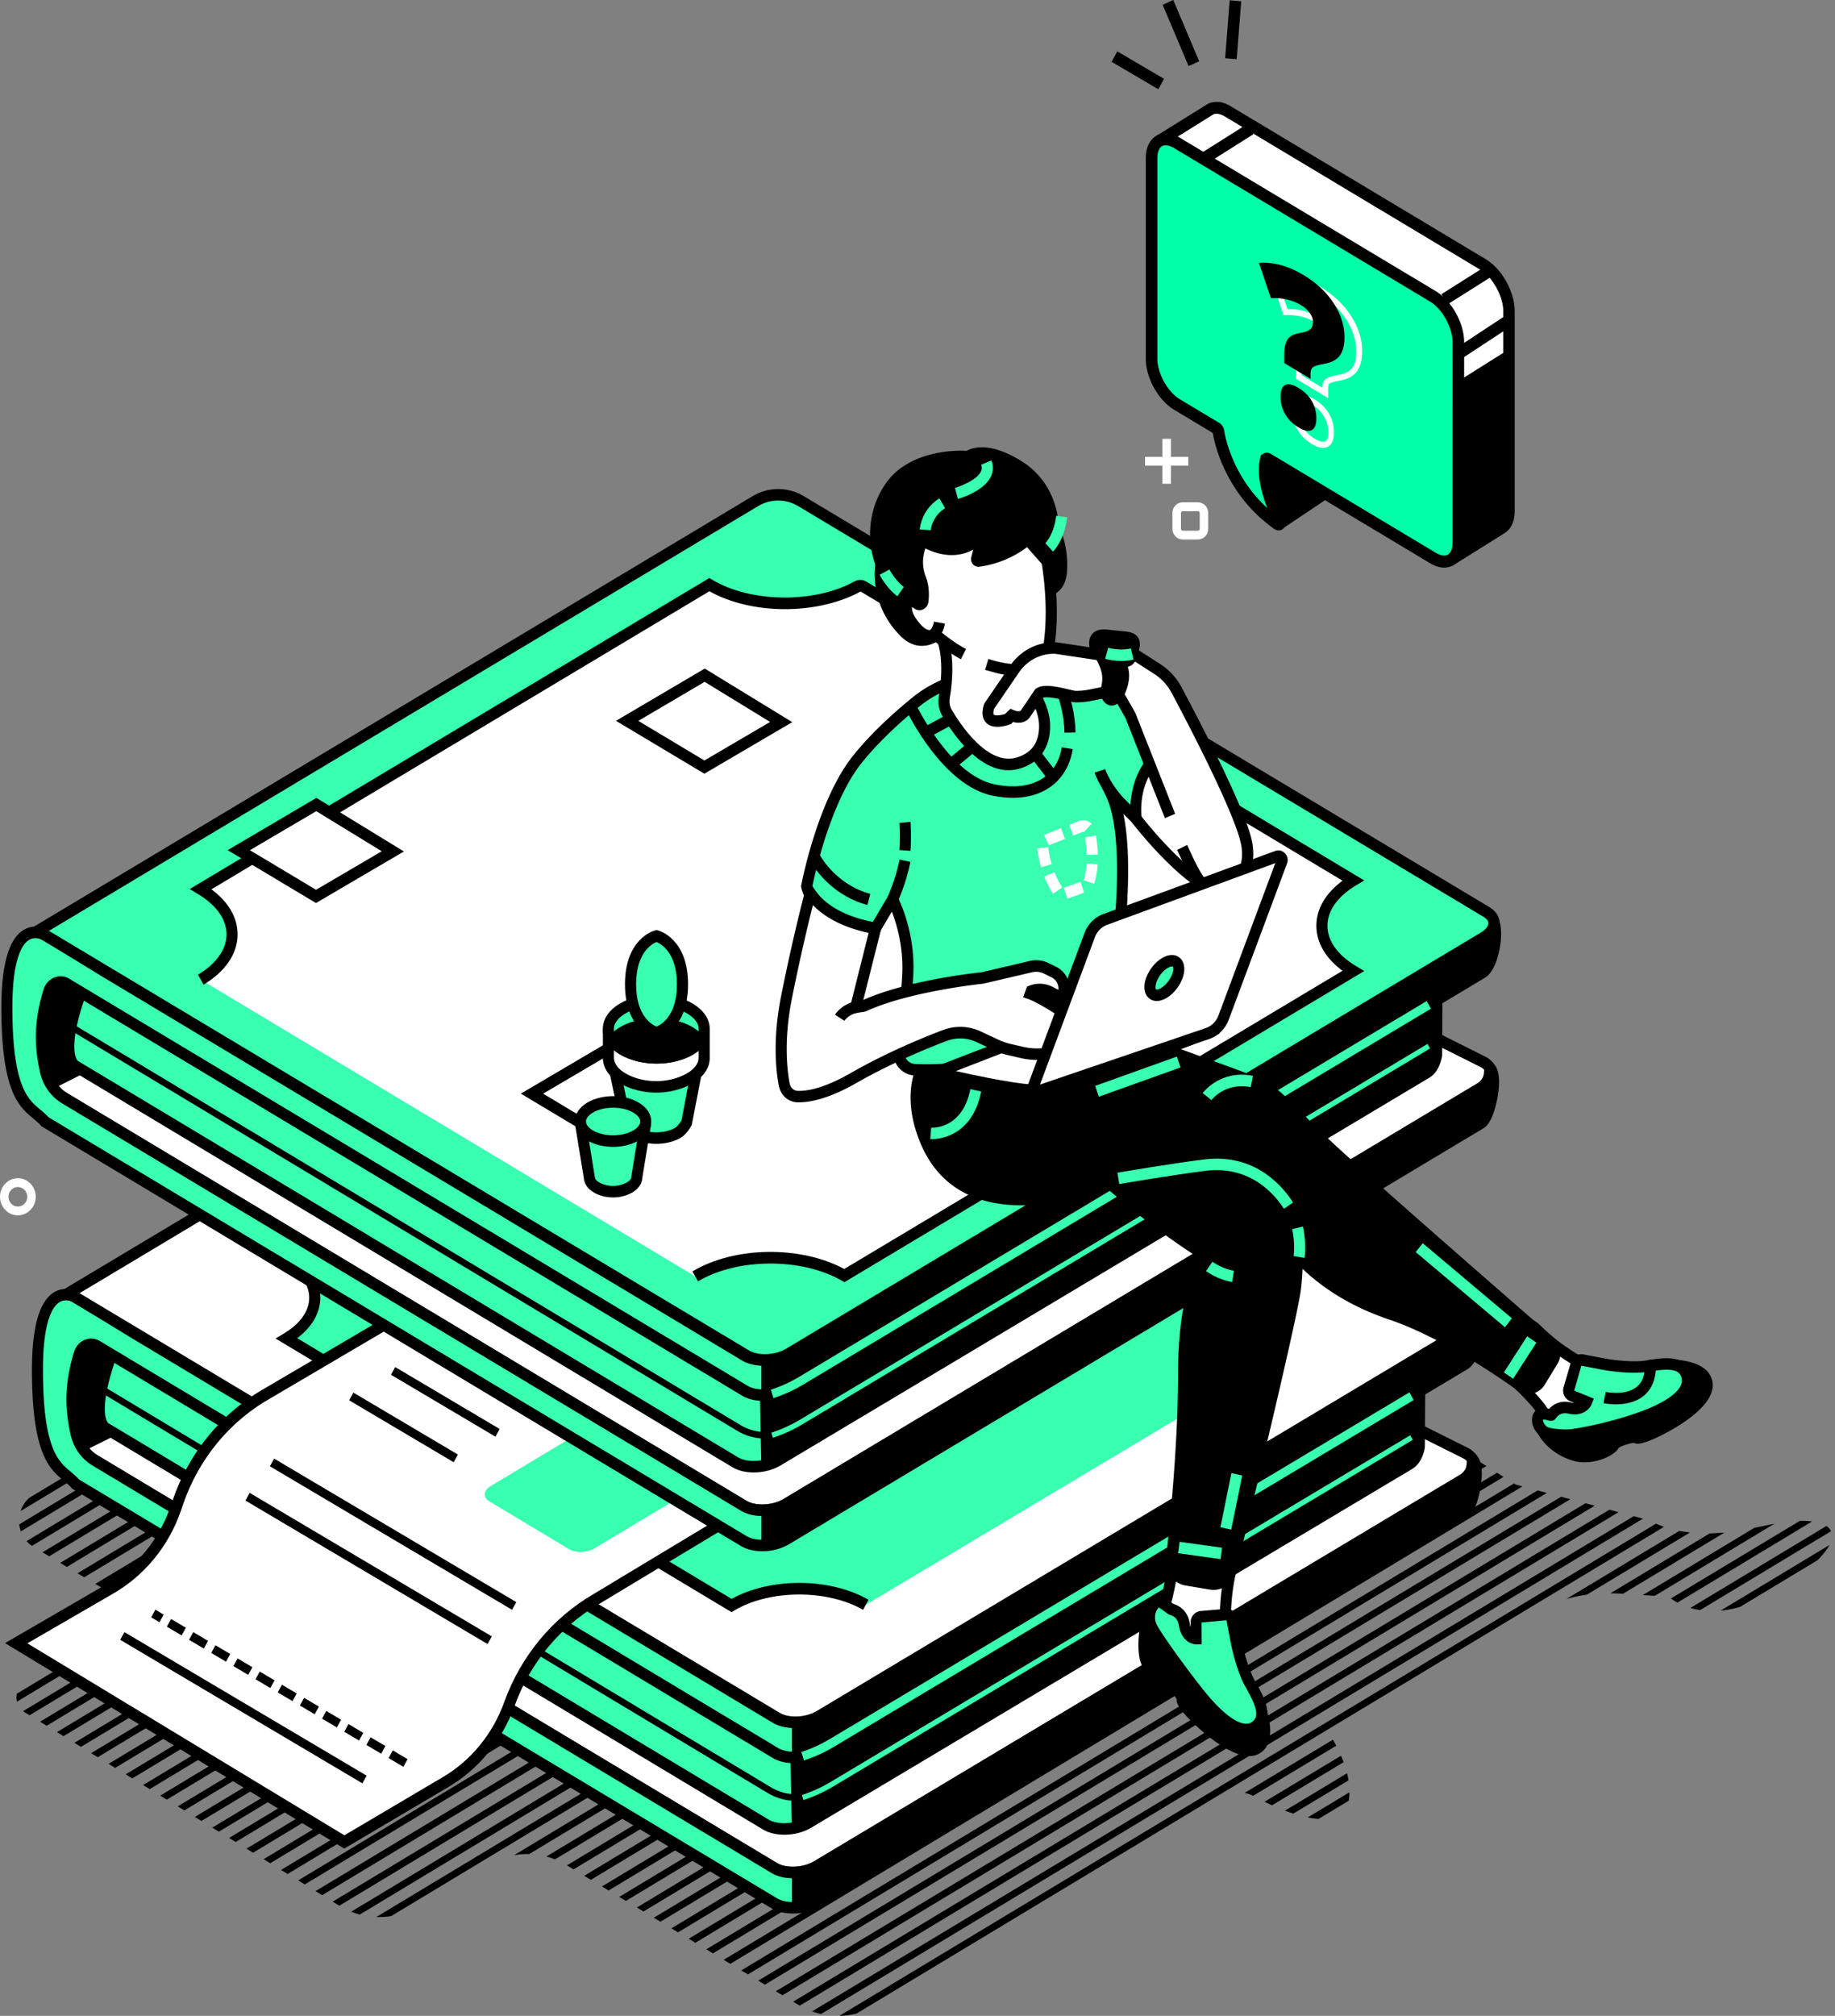 <svg xmlns="http://www.w3.org/2000/svg" width="337" height="370" fill="none" xmlns:v="https://vecta.io/nano"><rect width="100%" height="100%" fill="#808080" stroke="none"/><style><![CDATA[.B{fill:#000}.C{fill:#fff}.D{fill:#39ffb0}]]></style><g class="B"><path d="M279.607 272.814l-1.254-.333-.309-.195-145.14 87.429 1.226.733 145.477-87.634zm4.473 1.203l-1.694-.46-146.253 88.104 1.226.734 146.721-88.378zm4.314 1.153l-1.693-.449-147.452 88.817 1.226.734 147.919-89.102zm4.474 1.192l-1.694-.449-148.687 89.57 1.216.733 149.165-89.854zm2.704.734L145.66 367.399l1.01.607.215.117 150.372-90.578-1.685-.449zm6.158 1.642l-1.694-.45-150.895 90.89a14.48 14.48 0 0 0 1.647.48l150.942-90.92zm3.847 1.516l-1.442-.597L154.157 370a13.44 13.44 0 0 0 3.173-.44l148.247-89.306zm-17.903 13.227a28.2 28.2 0 0 1 3.734-.782l18.941-11.409-1.956-.293-20.719 12.484zm-42.272 26.934l-.608-1.105-16.228 9.776c.543.088 1.067.264 1.563.528l15.273-9.199zm1.357 3.02l-.478-1.183-14.047 8.457 1.367.645 13.158-7.919zm50.386-30.961l.907.059 18.624-11.223-2.696.146-18.22 10.979 1.385.039zm6.756.43l21.992-13.247-2.732.577-1.02.215-20.439 12.318 2.199.137zm-56.244 33.875c-.065-.421-.15-.851-.271-1.31l-11.408 6.873 1.544.537 10.135-6.1zm.037 3.734c.075-.46.122-.968.131-1.545l-7.664 4.615c.674.136 1.338.224 1.993.273l5.54-3.343zm60.363-36.358l24.734-14.899c-.674-.088-1.432-.117-2.274-.097l-23.649 14.234a10.55 10.55 0 0 0 1.189.762zm28.215-13.11c-.168-.371-.449-.694-.851-.958l-24.978 15.046a13.85 13.85 0 0 0 1.788.391l24.041-14.479zm-2.508 5.338c1.049-1.037 1.788-1.975 2.218-2.806l-19.989 12.044c1.095-.097 2.293-.313 3.575-.684l14.196-8.554zm-132.45-24.158l-2.461.01-140.901 84.868 1.217.743 142.145-85.621zm6.411-.037l-2.461.009L61.097 349.04l1.217.743 145.412-87.595zm6.514-.03l-2.462.01-147.273 88.71c.515.206 1.039.382 1.572.528l148.163-89.248zm3.826-.03L69.117 351.856c.908.029 1.825-.02 2.723-.167l148.687-89.57-2.462.009zm6.515-.03L94.404 340.514a13.3 13.3 0 0 1 2.779-.206l129.867-78.22-2.47.01zm8.871-.048l-2.461.01-130.653 78.699c.533.137 1.058.313 1.572.528l131.542-79.237zm6.523-.031l-2.462.01-133.395 80.351 1.217.734 134.64-81.095zm6.41-.038l-2.461.01-136.633 82.306 1.226.734 137.868-83.05zm6.561-.039l-2.461.02-139.937 84.291 1.226.733 141.172-85.044zm6.41-.029l-2.461.01-143.175 86.246 1.226.734 144.41-86.99zm4.324 1.289l-1.188-.752-145.533 87.664 1.216.733 145.505-87.645zm3.041 1.918l-1.188-.753-145.458 87.625 1.216.733 145.43-87.605zm3.154 1.995l-1.198-.753-145.374 87.576 1.226.733 145.346-87.556zm3.098 1.964l-1.189-.752-145.299 87.517 1.217.743 145.271-87.508zm3.153 1.994l-1.197-.762-145.215 87.478 1.216.743 145.196-87.459zm-171.615-8.341l-2.47.02-91.582 55.168 1.207.743 92.845-55.931zm6.514-.029l-2.461.009-94.904 57.173 1.207.743 96.158-57.925zm6.289-.039l-2.462.019-98.113 59.098 1.207.743 99.368-59.86zm6.513-.029l-2.461.01-101.427 61.101 1.207.743 102.681-61.854zm6.411-.04l-2.461.02-104.693 63.057 1.207.743 105.947-63.82zm6.523-.029l-2.471.01-108.006 65.062 1.207.743 109.269-65.815zm6.401-.039l-2.461.02-111.272 67.026 1.207.743 112.526-67.789zm6.569-.029l-2.461.01-114.622 69.04 1.207.743 115.876-69.793zm6.411-.039l-2.462.01-117.888 71.015 1.207.743 119.143-71.768zm6.513-.028l-2.461.01-121.201 73.01 1.207.743 122.455-73.763zm6.29-.039l-2.462.02-124.411 74.935 1.207.743 125.665-75.698zm6.513-.03l-2.462.01-127.724 76.939 1.207.743 128.978-77.692zm6.41-.04l-2.461.01-130.99 78.914 1.207.743 132.244-79.667zm6.523-.028l-2.461.01-134.312 80.909 1.207.743 135.566-81.662zm3.94-.029L54.761 345.139l1.207.743 138.833-83.627-2.471.01zm-164.97.88l-2.209.01-11.268 6.638-8.488 5.113a5.43 5.43 0 0 0-1.6 2.434l23.565-14.195zm6.289-.03l-2.461.01-27.654 16.659c.047.44.15.87.299 1.29l29.816-17.959zm4.052-.019L4.88 282.864a5.43 5.43 0 0 0 .992.87l34.289-20.657-2.461.019zm8.872-.049l-2.461.01-36.301 21.86 1.226.733 37.537-22.603zm6.513-.038l-2.461.019-39.567 23.835 1.226.733 40.803-24.587zm6.41-.03l-2.461.01-42.796 25.78 1.226.733 44.031-26.523zm6.57-.039l-2.471.01-46.09 27.764 1.226.734 47.335-28.508zm6.401-.03l-2.461.01-49.31 29.7 1.226.733 50.545-30.443zm6.523-.04l-2.461.009-52.594 31.686 1.226.733 53.83-32.428z"/><path d="M82.818 262.851L3.093 310.872a3.33 3.33 0 0 0 .028 1.457l82.158-49.488-2.461.01zm6.513-.039L4.263 314.059c.094.068.159.156.262.215l.898.557 86.369-52.029-2.461.01zm8.872-.041l-2.461.009L7.36 316.012l1.207.743 89.635-53.984zM32.57 244.268l-18.686-2.522-3.165 4.623-1.825 11.397 1.421 4.633 3.57 6.268 4.352 2.522 12.922 1.457 1.412-28.378z"/></g><path d="M142.205 342.883l-128.33-76.962 127.152-63.25 128.331 64.156c1.996 1.195 1.754 3.297-.557 4.68l-118.79 71.039c-2.311 1.383-5.8 1.532-7.806.337z" class="C"/><path d="M145.605 344.742c-1.448 0-2.842-.317-3.903-.953L11.708 265.828l129.329-64.333 128.762 64.37c1.268.757 1.924 1.803 1.924 2.98 0 1.345-.881 2.644-2.418 3.559l-118.79 71.04c-1.421.868-3.201 1.298-4.91 1.298zM16.061 266.005l126.657 75.963c1.691 1.009 4.793.859 6.79-.336l118.789-71.04c.882-.523 1.403-1.177 1.403-1.728 0-.533-.53-.934-.845-1.121l-127.818-63.894-124.976 62.156z" class="B"/><path d="M260.662 265.472l.099-16.589-40.394 4.521-81.983-49.2-65.816 39.167-52.111 5.269c-4.451 12.61-.836 13.628-.836 13.628l121.029 72.628c1.996 1.196 5.494 1.046 7.805-.336l110.391-65.865c1.529-.925 1.816-3.223 1.816-3.223z" class="D"/><g class="B"><path d="M144.04 336.755c-1.448 0-2.842-.317-3.903-.953l-120.956-72.59c-.306-.131-.89-.495-1.34-1.401-1.205-2.429-.647-6.987 1.673-13.545l.216-.626 52.525-5.315 66.13-39.354 82.208 49.331 41.194-4.606-.107 17.907c-.036.29-.405 2.859-2.32 4.008l-110.4 65.865c-1.421.85-3.21 1.279-4.919 1.279zM21.195 249.611c-2.617 7.66-1.969 10.397-1.556 11.228a4.39 4.39 0 0 0 .243.402l.243.103 121.028 72.628c1.691 1.008 4.793.859 6.79-.337l110.39-65.864c.855-.514 1.223-1.85 1.313-2.392l.09-15.338-39.593 4.428-81.768-49.07-65.492 38.981-51.688 5.231z"/><path d="M145.434 335.596c1.079-.159 2.131-.504 3.012-1.037l110.391-65.864c1.529-.916 1.816-3.223 1.816-3.223l.099-16.59-40.394 4.521-26.725-16.039-49.719 21.868 1.52 76.364z"/></g><path d="M268.801 271.507l-118.79 71.039c-2.311 1.383-5.8 1.532-7.805.337l-124.68-74.776c-1.771-1.065-3.066-2.812-3.534-4.886-1.133-4.96-1.07-9.266.576-14.759.432-1.448 1.987-2.176 3.255-1.42l124.59 74.72c1.996 1.196 5.494 1.046 7.805-.336l118.79-71.04c2.311-1.382 3.426-9.219 1.429-10.424l-.054-.028c1.017 1.205.54 2.83-1.375 3.979l-118.79 71.04c-2.311 1.382-5.8 1.531-7.805.336L24.522 244.585l-10.152-6.258s-7.491-5.231-7.491 13.059 4.433 18.019 7.005 20.999l128.331 76.962c1.996 1.195 5.494 1.046 7.805-.337l118.79-71.039c1.609-.962 3.228-8.491 1.663-10.07-.26.701.243 2.13-1.672 3.606z" class="D"/><path d="M145.605 351.216c-1.448 0-2.842-.318-3.903-.953L13.237 273.216l-.108-.121c-.396-.458-.881-.859-1.385-1.28-2.617-2.167-5.881-4.867-5.881-20.429 0-7.931 1.421-12.732 4.217-14.283 2.41-1.335 4.766.281 4.865.346l10.108 6.221 117.881 70.704c1.691 1.009 4.793.859 6.789-.336l118.79-71.04c.791-.477 1.286-1.047 1.376-1.57.045-.28-.036-.542-.261-.803l-3.597-4.278 4.838 2.653c1.367.812 1.637 2.755 1.637 4.24 0 2.607-.927 6.829-2.977 8.053l-118.79 71.04c-2.625 1.578-6.501 1.728-8.821.336l-124.59-74.721c-.306-.186-.656-.214-.989-.074-.378.149-.656.476-.791.896-1.538 5.11-1.699 9.22-.557 14.199a6.66 6.66 0 0 0 3.057 4.213l124.68 74.776c1.691 1.009 4.793.86 6.789-.336l118.736-71.002c1.025-.804 1.07-1.495 1.115-2.149.018-.299.045-.616.153-.925l.54-1.522 1.124 1.13c1.061 1.065 1.043 3.307.836 5.007-.225 1.905-1.079 5.773-2.689 6.735l-118.789 71.04c-1.448.85-3.229 1.28-4.937 1.28zM14.523 271.554l128.195 76.878c1.691 1.009 4.793.859 6.789-.336l118.79-71.04c.432-.281 1.385-2.457 1.7-5.222-.171.168-.369.346-.585.514l-.099.065-118.789 71.04c-2.626 1.579-6.502 1.728-8.822.336l-124.68-74.776a8.78 8.78 0 0 1-4.02-5.549c-1.232-5.371-1.061-9.808.593-15.319.315-1.037 1.034-1.85 1.987-2.233.899-.364 1.897-.28 2.743.215l124.59 74.72c1.691 1.009 4.793.86 6.789-.336l118.79-71.04c.8-.486 1.726-2.784 1.915-5.296-.269.233-.575.448-.908.644l-118.79 71.04c-2.625 1.579-6.501 1.728-8.821.336l-117.89-70.703-10.161-6.268c-.099-.066-1.511-1.009-2.833-.262-1.169.654-3.12 3.139-3.12 12.405 0 14.545 2.842 16.889 5.117 18.776.512.449 1.034.878 1.52 1.411z" class="B"/><path d="M142.691 315.298l-130.12-77.943 122.971-73.543a8.11 8.11 0 0 1 8.372 0l125.93 75.439c1.996 1.196 1.753 3.298-.558 4.68l-118.789 71.04c-2.311 1.373-5.809 1.523-7.806.327z" class="C"/><path d="M146.09 317.167c-1.447 0-2.841-.318-3.902-.953l-131.64-78.859 124.5-74.458c2.895-1.738 6.492-1.738 9.388 0l125.929 75.439c1.196.72 1.862 1.766 1.862 2.943 0 1.345-.882 2.643-2.419 3.559l-118.79 71.04c-1.439.85-3.219 1.289-4.928 1.289zM14.612 237.355l128.592 77.028c1.69 1.009 4.793.859 6.789-.336l118.79-71.04c.881-.523 1.402-1.177 1.402-1.738 0-.532-.53-.924-.845-1.121l-125.929-75.439c-2.267-1.364-5.09-1.364-7.356 0L14.612 237.355z" class="B"/><path d="M159.004 294.561c-6.897-3.97-17.841-3.932-24.648.131l-81.723-49.013c6.888-4.129 6.888-10.827 0-14.955l76.156-45.483c6.889 4.129 18.057 4.129 24.945 0l81.463 48.855c-6.889 4.129-6.889 10.826 0 14.955l-76.193 45.51z" class="D"/><path d="M134.355 295.906l-83.746-50.227 1.52-.916c3.003-1.802 4.658-4.128 4.658-6.566 0-2.429-1.655-4.764-4.658-6.567l-1.529-.916 78.189-46.706.504.299c6.591 3.961 17.328 3.952 23.929 0l.512-.308 83.495 50.078-1.52.916c-3.004 1.802-4.658 4.128-4.658 6.566 0 2.429 1.654 4.764 4.658 6.567l-1.016 1.831c-3.66-2.195-5.674-5.175-5.674-8.398 0-2.765 1.492-5.361 4.235-7.426l-79.529-47.696c-7.014 3.895-17.904 3.895-24.927 0l-74.214 44.324c2.743 2.064 4.235 4.661 4.235 7.426s-1.493 5.362-4.235 7.426l79.78 47.855c7.149-3.96 18.048-3.923 25.134.159l-.989 1.85c-6.582-3.793-17.193-3.737-23.65.121l-.504.308zm11.079 26.669c1.502-.019 3.076-.392 4.308-1.13l118.789-71.04c2.311-1.383 3.426-9.22 1.43-10.425l-.054-.028c1.016 1.205.54 2.831-1.376 3.98l-118.789 71.039c-1.232.738-2.806 1.112-4.308 1.131v6.473zm4.11 26.446l118.789-71.04c1.61-.962 3.328-6.829 1.763-8.407-.243.691-.827 1.373-1.763 1.933l-118.789 71.04c-1.178.71-2.662 1.084-4.101 1.14v6.473c1.439-.056 2.923-.429 4.101-1.139z" class="B"/><path d="M147.646 323.117l-.468-1.551a25.44 25.44 0 0 0 5.198-2.363l106.461-63.642.782 1.411-106.461 63.641c-1.744 1.037-3.597 1.887-5.512 2.504zm-.099 7.277l-.279-.925a26.33 26.33 0 0 0 5.26-2.391l106.462-63.642.467.841-106.461 63.642c-1.717 1.018-3.552 1.858-5.449 2.475z" class="D"/><path d="M146.108 330.533c-1.78 0-3.534-.486-5.08-1.411L18.821 255.747l.584-1.055 122.207 73.375c1.367.822 2.914 1.252 4.487 1.252v1.214h.009z" class="B"/><path d="M63.233 338.072l18.632-11.004c5.395-3.186 9.505-8.258 11.681-14.292 2.95-8.174 8.588-15.002 15.925-19.262l37.939-22.839-61.391-36.617-36.725 21.587c-7.751 4.334-13.677 11.499-16.636 20.112l-.369 1.083c-2.194 6.408-6.609 11.733-12.383 14.937l-16.933 9.817 60.258 36.478z" class="C"/><path d="M63.225 339.296L.925 301.586l18.479-10.724c5.575-3.101 9.802-8.202 11.915-14.367l.369-1.083c3.039-8.875 9.118-16.226 17.113-20.691l37.21-21.877 63.424 37.822-39.459 23.764c-7.131 4.138-12.625 10.78-15.485 18.72-2.266 6.287-6.573 11.564-12.131 14.843l-19.136 11.303zM5.026 301.623l58.217 35.235 18.129-10.705c5.144-3.036 9.136-7.921 11.232-13.75 3.03-8.398 8.848-15.432 16.384-19.813l36.401-21.914-59.368-35.404-36.221 21.298c-7.563 4.223-13.3 11.163-16.177 19.552l-.369 1.083c-2.284 6.67-6.852 12.172-12.859 15.516l-15.368 8.902z" class="B"/><path d="M74.465 323.583l-46.311-27.426 46.311 27.426z" class="D"/><path d="M74.079 324.294l-2.716-1.606.773-1.411 2.716 1.607-.773 1.41zm-4.074-2.41l-2.716-1.606.773-1.411 2.716 1.607-.773 1.41zm-4.065-2.419l-2.716-1.607.773-1.41 2.716 1.607-.773 1.41zm-4.073-2.41l-2.716-1.607.773-1.41 2.716 1.606-.773 1.411zm-4.074-2.41l-2.716-1.607.773-1.41 2.716 1.606-.773 1.411zm-4.073-2.41l-2.716-1.607.773-1.41 2.716 1.606-.773 1.411zm-4.074-2.41l-2.716-1.607.773-1.41 2.716 1.606-.773 1.411zm-4.065-2.41l-2.716-1.607.773-1.41 2.716 1.606-.773 1.411zm-4.073-2.42l-2.716-1.606.773-1.411 2.716 1.607-.773 1.41zm-4.074-2.41l-2.716-1.606.773-1.411 2.716 1.607-.773 1.41zm-4.073-2.41l-2.716-1.606.773-1.411 2.716 1.607-.773 1.41zm-4.074-2.41l-1.52-.906.773-1.41 1.52.906-.773 1.41z" class="B"/><path d="M89.833 275.542l14.703 8.818c1.205.72 3.309.635 4.703-.205l16.735-10.033c1.394-.831 1.547-2.101.342-2.821l-14.703-8.818c-1.205-.719-3.309-.635-4.703.206l-16.735 10.032c-1.403.832-1.547 2.093-.342 2.821z" class="D"/><path d="M45.85 274.006l-.775 1.411 44.472 26.34.775-1.412-44.472-26.339zm4.494-6.287l-.775 1.412 44.472 26.339.775-1.411-44.472-26.34zm29.914-21.306l-.775 1.412 19.186 11.363.775-1.412-19.186-11.363zm-7.679 4.507l-.775 1.412 19.186 11.363.775-1.412-19.186-11.363zm-7.676 4.687l-.775 1.412 19.193 11.368.775-1.412-19.193-11.368zm-42.047 43.964l-.775 1.412 44.472 26.34.775-1.412-44.472-26.34zm4.103-121.803l-18.695-2.522-3.165 4.623-1.816 11.397 1.412 4.642 3.57 6.268 4.361 2.522 12.922 1.448 1.412-28.378z" class="B"/><path d="M136.595 276.382L8.264 199.42l135.938-68.583 128.331 64.156c1.996 1.195 1.753 3.297-.558 4.68L144.4 276.046c-2.311 1.383-5.809 1.541-7.805.336z" class="C"/><path d="M139.993 278.251c-1.447 0-2.841-.317-3.902-.952L6.105 199.337l138.106-69.676 128.771 64.38c1.268.756 1.924 1.802 1.924 2.979 0 1.346-.881 2.644-2.419 3.559l-127.575 76.374c-1.43.859-3.219 1.298-4.919 1.298zM10.431 199.505l126.667 75.972c1.69 1.009 4.793.86 6.789-.336l127.575-76.374c.882-.523 1.403-1.177 1.403-1.737 0-.533-.53-.934-.845-1.121l-127.818-63.894-133.771 67.49z" class="B"/><path d="M263.827 193.639l.099-16.59-49.171 9.855-73.198-54.543-74.592 44.501-52.111 5.269c-4.451 12.61-.836 13.629-.836 13.629l121.029 72.627c1.996 1.196 5.494 1.047 7.805-.336l119.177-71.199c1.519-.906 1.798-3.213 1.798-3.213z" class="D"/><g class="B"><path d="M138.428 270.265c-1.447 0-2.841-.318-3.902-.953L13.569 196.721c-.306-.13-.89-.495-1.34-1.401-1.205-2.428-.648-6.987 1.673-13.544l.216-.626 52.525-5.315 74.97-44.726 73.378 54.674 49.962-10.014-.108 18.01c-.018.112-.369 2.84-2.311 4.007l-119.186 71.19c-1.43.85-3.21 1.289-4.919 1.289zM15.583 183.121c-3.462 10.116-1.25 11.648-1.223 11.657l.153.075 121.029 72.628c1.69 1.009 4.793.859 6.789-.336l119.176-71.199c.855-.514 1.223-1.849 1.304-2.391l.09-15.236-48.388 9.696-73.027-54.412-74.223 44.277-51.679 5.241z"/><path d="M139.822 269.097c1.079-.159 2.131-.504 3.013-1.037l119.176-71.198c1.529-.915 1.816-3.223 1.816-3.223l.099-16.599-40.394 4.521-26.725-16.039-58.505 27.211 1.52 76.364z"/></g><path d="M271.974 199.673l-127.575 76.373c-2.311 1.383-5.8 1.532-7.805.337l-124.68-74.777a7.66 7.66 0 0 1-3.534-4.885c-1.133-4.96-1.07-9.266.576-14.759.432-1.448 1.987-2.177 3.255-1.42l124.59 74.72c1.996 1.196 5.494 1.046 7.805-.336l127.575-76.374c2.311-1.382 3.426-9.219 1.43-10.424l-.054-.028c1.016 1.205.54 2.83-1.376 3.979l-127.575 76.373c-2.311 1.383-5.8 1.532-7.805.337L18.91 178.085l-10.152-6.258s-7.491-5.231-7.491 13.059 4.433 18.019 7.005 20.999l128.331 76.962c1.996 1.195 5.494 1.046 7.805-.337l127.575-76.373c1.61-.962 3.229-8.491 1.664-10.07-.261.701.234 2.13-1.673 3.606z" class="D"/><path d="M139.993 284.724c-1.448 0-2.841-.317-3.903-.953L7.625 206.725l-.108-.121c-.396-.458-.881-.86-1.385-1.28-2.617-2.167-5.881-4.867-5.881-20.429 0-7.931 1.421-12.732 4.217-14.283 2.41-1.336 4.766.28 4.865.346l10.107 6.221 117.881 70.703c1.691 1.009 4.793.86 6.79-.336l127.575-76.374c.791-.476 1.286-1.046 1.376-1.569.045-.28-.036-.542-.261-.803l-3.579-4.269 4.82 2.643c1.367.813 1.636 2.756 1.636 4.241 0 2.606-.926 6.829-2.976 8.052l-127.575 76.374c-2.626 1.579-6.502 1.728-8.822.336l-124.59-74.72a1.06 1.06 0 0 0-.989-.075c-.369.15-.656.477-.791.897-1.538 5.11-1.7 9.22-.558 14.199a6.66 6.66 0 0 0 3.057 4.213l124.68 74.776c1.69 1.009 4.793.859 6.789-.336l127.53-76.346c1.016-.803 1.061-1.485 1.115-2.148.018-.299.045-.617.153-.935l.54-1.522 1.115 1.13c1.061 1.065 1.043 3.307.836 5.007-.225 1.906-1.079 5.773-2.698 6.735l-127.575 76.374c-1.439.859-3.219 1.298-4.928 1.298zM8.911 205.062l128.196 76.878c1.69 1.009 4.793.86 6.789-.336l127.575-76.374c.432-.28 1.385-2.456 1.7-5.221a6.8 6.8 0 0 1-.585.513l-.099.066-127.575 76.374c-2.626 1.578-6.502 1.728-8.822.336L11.411 202.521a8.78 8.78 0 0 1-4.02-5.548c-1.232-5.371-1.061-9.808.593-15.32.315-1.037 1.034-1.849 1.987-2.232.899-.365 1.906-.29 2.743.215l124.589 74.72c1.691 1.009 4.793.859 6.79-.336l127.575-76.374c.8-.486 1.726-2.784 1.915-5.297-.27.234-.575.449-.908.654l-127.575 76.374c-2.626 1.579-6.502 1.728-8.822.336L18.389 179.01l-10.161-6.268c-.099-.066-1.511-1-2.833-.262-1.169.654-3.12 3.139-3.12 12.405 0 14.545 2.842 16.889 5.117 18.776.504.43 1.034.869 1.52 1.401z" class="B"/><path d="M137.08 248.797L6.96 170.854l131.757-78.878a8.11 8.11 0 0 1 8.371 0l125.93 75.44c1.996 1.196 1.754 3.297-.557 4.68L144.885 248.47c-2.311 1.382-5.809 1.532-7.805.327z" class="D"/><path d="M140.479 250.666c-1.448 0-2.842-.318-3.903-.953L4.936 170.855l133.286-79.792c2.895-1.737 6.492-1.737 9.388 0l125.929 75.439c1.196.719 1.862 1.766 1.862 2.943 0 1.345-.882 2.643-2.419 3.559l-127.575 76.373c-1.439.859-3.229 1.289-4.928 1.289zM8.992 170.855l128.591 77.027c1.691 1.009 4.793.86 6.789-.336l127.576-76.373c.881-.523 1.402-1.177 1.402-1.738 0-.532-.53-.934-.845-1.121l-125.92-75.42c-2.276-1.364-5.09-1.364-7.356 0L8.992 170.855z" class="B"/><path d="M127.682 234.273c7.563-4.512 19.721-4.558 27.391-.14l93.44-55.907c-7.652-4.587-7.652-12.032 0-16.618l-89.951-53.946c-.35-.214-.782-.214-1.142-.009-7.688 4.26-19.675 4.148-27.148-.327l-93.395 55.879c7.653 4.587 7.653 12.032 0 16.618l90.805 54.45z" class="C"/><path d="M155.073 235.338l-.503-.29c-7.338-4.232-19.181-4.166-26.384.14l-1.016-1.831c7.724-4.614 19.837-4.773 27.876-.439l91.507-54.739c-3.111-2.289-4.802-5.175-4.802-8.267 0-3.083 1.691-5.969 4.802-8.267l-88.503-53.077c-8.003 4.353-19.999 4.306-27.769-.047l-91.452 54.712c3.111 2.288 4.802 5.175 4.802 8.267 0 3.531-2.221 6.81-6.25 9.229l-1.016-1.831c3.372-2.027 5.234-4.652 5.234-7.398s-1.861-5.371-5.234-7.398l-1.529-.916 95.436-57.093.513.308c7.077 4.241 18.812 4.381 26.159.308.674-.373 1.475-.364 2.122.028l91.471 54.861-1.52.916c-3.372 2.027-5.234 4.652-5.234 7.398s1.853 5.371 5.234 7.398l1.529.916-95.473 57.112zm-15.25 20.738c1.501-.019 3.075-.393 4.307-1.131l127.575-76.373c2.311-1.383 3.426-9.22 1.43-10.425l-.054-.028c1.016 1.205.54 2.831-1.376 3.979L144.13 248.472c-1.232.738-2.806 1.121-4.307 1.13v6.474zm4.109 26.454l127.575-76.373c1.61-.962 3.327-6.828 1.762-8.407-.242.691-.827 1.373-1.762 1.934l-127.575 76.373c-1.178.71-2.662 1.084-4.101 1.14v6.473c1.43-.056 2.914-.439 4.101-1.14z" class="B"/><path d="M142.035 256.626l-.468-1.551a25.77 25.77 0 0 0 5.198-2.363l115.247-68.976.782 1.402-115.247 68.975c-1.744 1.046-3.597 1.887-5.512 2.513zm-.1 7.267l-.278-.924a26.28 26.28 0 0 0 5.26-2.392l115.247-68.975.467.841-115.246 68.966a26.21 26.21 0 0 1-5.45 2.484z" class="D"/><path d="M140.497 264.043c-1.781 0-3.534-.486-5.081-1.411L13.21 189.257l.585-1.055 122.207 73.375c1.367.822 2.913 1.251 4.487 1.251v1.215h.009z" class="B"/><path d="M215.358 287.852s-.962 6.492-2.545 10.116c-1.591 3.624 9.442 9.481 9.442 9.481l2.86-6.221s-.611-6.66.926-13.031-10.683-.345-10.683-.345z" class="C"/><g class="B"><path d="M222.723 308.871l-.926-.495c-2.788-1.485-11.753-6.641-9.901-10.854 1.511-3.447 2.464-9.771 2.473-9.836l.081-.552.486-.242c1.439-.71 8.74-4.129 11.33-1.934.612.523 1.241 1.541.774 3.484-1.475 6.109-.909 12.611-.9 12.676l.027.29-3.444 7.463zm-6.447-20.298c-.279 1.681-1.169 6.707-2.536 9.827-.666 1.513 3.489 5.016 8.057 7.594l2.284-4.969c-.099-1.392-.414-7.314.98-13.087.099-.393.207-1.084-.09-1.336-.989-.841-5.179.318-8.695 1.971z"/><path d="M211.563 295.049s-1.906 3.708-1.385 8.51c.333 3.082 3.058 4.838 4.245 4.979.836.093 2.842 2.877 2.698 3.652-.162.869 9.379 10.705 13.47 8.855s-.665-11.387-.665-11.387l-18.363-14.609z"/><path d="M229.441 322.322c-2.554 0-5.684-2.102-8.058-4.063-.566-.467-5.557-4.652-5.26-6.268-.108-.421-1.43-2.214-1.924-2.438-1.529-.159-4.65-2.298-5.036-5.885-.54-5.063 1.421-8.959 1.502-9.127l.566-1.102 19.496 15.506.107.206c.351.701 3.382 6.959 2.141 10.602-.351 1.037-1.035 1.812-1.97 2.233-.494.243-1.016.336-1.564.336zm-11.304-10.285c.917 1.598 9.029 9.407 12.05 8.034.423-.196.701-.514.872-1 .783-2.279-1.043-6.884-1.924-8.724l-17.14-13.639c-.476 1.383-1.115 3.858-.8 6.726.279 2.597 2.635 3.97 3.345 4.045.899.103 1.853 1.196 2.491 2.092.693 1.009 1.07 1.831 1.106 2.466z"/></g><path d="M212.751 293.814c.216-.122 2.14 1.504 2.383 1.56.692.186 2.068.812 2.365 2.755.395 2.616 2.176 2.616 2.176 2.616v-2.971c0-.542.396-.99.917-1.037l4.595-.392c.504-.047.962.318 1.061.831l.774 4.11s.944 4.904 2.626 7.856c1.681 2.943 3.147 5.894 1.052 7.632-2.105 1.747-5.773 0-10.602-6.109-3.489-4.409-7.446-9.958-8.444-11.779-.576-1.056-.729-2.335-.279-3.447.234-.607.656-1.205 1.376-1.625z" class="D"/><path d="M228.919 318.475c-2.059 0-5.18-1.513-9.613-7.127-3.489-4.41-7.482-9.986-8.543-11.929-.764-1.401-.89-2.999-.332-4.381.377-.944.989-1.663 1.825-2.149.693-.401 1.259.019 2.635 1.046.252.187.476.365.611.449.855.261 2.617 1.102 2.995 3.578.036.261.099.485.162.681v-.868c0-1.084.809-1.999 1.852-2.083l4.595-.393c1.007-.084 1.943.636 2.14 1.682l.774 4.11c.009.047.935 4.764 2.5 7.52 1.492 2.615 3.74 6.557.809 8.995a3.68 3.68 0 0 1-2.41.869zm-16.078-23.447c-.234.215-.414.495-.54.822-.306.766-.225 1.71.225 2.523.899 1.644 4.667 6.977 8.345 11.639 4.064 5.128 7.491 7.361 9.181 5.95 1.304-1.083.558-3.045-1.286-6.277-1.744-3.064-2.707-7.978-2.743-8.183l-.773-4.11-4.577.411.018 4.007h-1.016c-.917 0-2.761-.728-3.183-3.512-.189-1.252-.981-1.728-1.619-1.896-.261-.075-.459-.215-1.169-.748l-.863-.626z" class="B"/><path d="M277.002 252.395s4.379 3.736 6.339 6.66c1.961 2.933 11.349-3.223 11.349-3.223l-3.31-5.128s-5.224-2.56-9.244-6.698c-4.019-4.147-5.134 8.389-5.134 8.389z" class="C"/><g class="B"><path d="M285.203 260.895c-1.142 0-2.095-.346-2.689-1.233-1.861-2.775-6.106-6.418-6.151-6.446l-.413-.355.045-.56c.189-2.093 1.016-8.986 3.822-10.051.692-.262 1.78-.299 3.048.999 3.849 3.97 8.911 6.474 8.956 6.492l.252.122 4.047 6.277-.881.579c-1.79 1.177-6.691 4.176-10.036 4.176zm-7.131-8.949c1.169 1.027 4.433 4.007 6.106 6.511.755 1.149 5.206-.579 9.082-2.952l-2.572-3.979c-1.124-.58-5.638-3.036-9.271-6.773-.189-.187-.647-.616-.917-.514-1.025.383-2.05 4.185-2.428 7.707z"/><path d="M283.314 262.585s1.529 3.288 6.016 4.549c2.878.813 6.511-.822 7.068-1.915.396-.766 3.624-1.69 4.263-1.27.719.467 13.03-5.138 12.868-9.771s-10.44-3.54-10.44-3.54l-19.775 11.947z"/><path d="M290.985 268.404c-.656 0-1.303-.075-1.924-.252-4.874-1.373-6.591-4.96-6.663-5.11l-.414-.878 20.781-12.554.216-.019c.756-.084 7.473-.719 10.279 1.822a3.76 3.76 0 0 1 1.277 2.727c.107 3.073-3.687 6.007-6.88 7.912-.629.374-6.213 3.662-7.544 2.784-.414-.056-2.5.57-2.887.962-.584 1.196-3.444 2.606-6.241 2.606zm-6.231-5.464c.71.934 2.194 2.428 4.847 3.176 2.517.709 5.548-.785 5.908-1.402.422-.831 1.753-1.354 2.805-1.634 1.142-.318 2.015-.374 2.599-.178 1.772-.299 11.735-5.277 11.618-8.696-.018-.477-.198-.869-.575-1.205-1.754-1.588-6.556-1.514-8.525-1.336l-18.677 11.275z"/></g><path d="M282.362 260.653c0-2.036 2.374-.747 2.518-.953.422-.597 1.483-1.7 3.336-1.27 2.491.579 3.147-1.149 3.147-1.149l-2.662-1.093c-.485-.196-.737-.747-.584-1.261l1.34-4.587c.144-.504.638-.812 1.133-.719l3.965.757s4.739.887 7.995.345 6.429-.878 7.221 1.785c.791 2.671-2.123 5.576-9.362 8.005-5.233 1.756-9.558 2.532-11.564 2.821-1.16.168-4.694.084-5.53-.756-.459-.458-.953-1.075-.953-1.925z" class="D"/><g class="B"><path d="M287.487 264.464c-1.627 0-3.974-.215-4.874-1.121-.539-.551-1.259-1.42-1.259-2.69 0-.981.396-1.514.738-1.785.755-.616 1.762-.439 2.401-.289.692-.738 1.987-1.635 3.965-1.177.252.056.477.084.666.093l-.782-.317c-.972-.393-1.493-1.514-1.187-2.551l1.339-4.586c.297-1.018 1.286-1.644 2.294-1.448l3.965.757c.045.009 4.604.85 7.653.345 2.886-.485 7.248-1.205 8.354 2.522.602 2.027.099 5.932-10.018 9.323-5.251 1.756-9.604 2.55-11.735 2.868-.297.018-.845.056-1.52.056zm-4.1-3.923v.112c0 .364.189.719.647 1.177.495.42 3.372.663 4.676.467 2.06-.309 6.286-1.075 11.394-2.784 6.087-2.036 9.343-4.54 8.704-6.688-.494-1.663-2.527-1.654-6.088-1.056-3.39.57-8.138-.308-8.336-.346l-3.965-.756-1.313 4.577 3.597 1.457-.378.981c-.332.888-1.672 2.401-4.307 1.784-1.196-.28-1.907.318-2.293.869-.432.617-1.115.448-1.52.346-.189-.056-.575-.159-.818-.14zm-113.8-65.036s-3.309 5.306.512 14.143c7.941 18.383 33.362 7.192 33.362 7.192s7.743 7.062 17.23 13.106a1.56 1.56 0 0 1 .44 2.205c-1.627 2.335-3.768 8.267-3.768 20.289 0 12.61-1.492 27.36-2.221 33.768-.207 1.812 1.007 3.466 2.743 3.755l4.451.747c1.682.281 3.282-.812 3.705-2.522l11.897-51.759c.647-5.68 0-6.492 0-6.492s5.341 7.164 17.445 11.228c9.226 3.092 19.514 10.032 23.884 13.162 1.187.85 2.815.504 3.588-.766l2.32-3.812c.684-1.12.468-2.587-.512-3.437l-41.393-36.524c-8.461-7.977-8.335-9.472-15.233-12.041l-24.09-8.725-34.36 6.483z"/><path d="M222.876 291.814c-.234 0-.467-.019-.701-.056l-4.451-.747c-2.285-.383-3.858-2.541-3.588-4.923.665-5.894 2.212-20.962 2.212-33.638 0-13.741 2.769-19.196 3.956-20.905.09-.131.09-.271.072-.355a.51.51 0 0 0-.225-.327c-8.129-5.175-15.062-11.172-16.896-12.788-3.957 1.56-26.528 9.509-34.09-7.978-4.002-9.257-.585-14.918-.441-15.151l.243-.383 35.052-6.614.252.094c.171.065 17.274 6.184 24.1 8.724 5.26 1.962 6.645 3.363 10.341 7.109 1.322 1.345 2.976 3.017 5.233 5.138 7.203 6.791 33.479 29.649 41.365 36.496 1.358 1.177 1.664 3.25.72 4.81l-2.32 3.812c-.522.859-1.34 1.448-2.302 1.644a3.39 3.39 0 0 1-2.725-.579c-4.038-2.887-14.424-9.939-23.623-13.022-8.102-2.718-13.228-6.763-15.845-9.295-.036 1.196-.153 2.504-.287 3.681-.558 4.904-9.263 40.952-11.924 51.89-.468 2.018-2.185 3.363-4.128 3.363zm-19.226-76.196l.477.439c.081.065 7.787 7.081 17.086 12.994a2.62 2.62 0 0 1 1.16 1.718c.134.71-.009 1.42-.423 2.009-.836 1.205-3.57 6.184-3.57 19.672 0 12.798-1.556 27.958-2.23 33.89-.144 1.252.692 2.391 1.897 2.597l4.451.738c1.178.196 2.267-.551 2.554-1.738l11.87-51.619c.54-4.736.144-5.81.126-5.857l.504-.215 1.16-.971c.009.009.018.018.027.028.054.065 5.332 6.968 16.959 10.873 9.451 3.167 20.036 10.35 24.154 13.292.342.243.755.337 1.169.243.414-.084.764-.336.989-.71l2.32-3.811c.405-.672.279-1.56-.306-2.064l-41.419-36.552c-2.284-2.158-3.947-3.84-5.287-5.194-3.57-3.615-4.766-4.829-9.613-6.632l-23.821-8.632-33.622 6.343c-.612 1.298-2.221 5.81.782 12.769 7.455 17.244 31.788 6.764 32.031 6.661l.575-.271z"/></g><path d="M186.934 191.565l-13.75 5.334c-.503.196-.449.943.072 1.065 4.37 1.008 15.593 3.465 17.778 2.727 19.936-6.716 30.008-10.845 31.698-11.555.045-.019.027-.093-.027-.084l-35.771 2.513z" class="C"/><path d="M189.793 201.868c-3.489 0-10.781-1.495-16.77-2.877-.675-.159-1.16-.738-1.205-1.458s.359-1.373 1.007-1.625l14.037-5.399 36.635-2.578.45 1.793-.828.383c-1.825.757-11.906 4.886-31.77 11.583-.36.131-.89.178-1.556.178zm-14.729-4.568c8.354 1.877 14.415 2.811 15.656 2.391 12.013-4.045 20.43-7.146 25.592-9.135l-29.162 2.055-12.086 4.689z" class="B"/><path d="M208.651 150.285s6.897 9.033 13.147 12.564c6.24 3.531 3.246-11.079 3.246-11.079l-8.525-11.452s-3.057-3.335-3.255-3.316c-.198.028-6.142.513-6.142.513l-1.852 6.819 3.381 5.951z" class="C"/><path d="M223.515 164.448c-.603 0-1.331-.178-2.203-.673-6.349-3.587-13.165-12.461-13.453-12.835l-.081-.121-3.606-6.343 2.158-7.958.711-.057 6.106-.504c.557-.084.701-.084 4.109 3.634l8.741 11.723.045.234c.342 1.681 1.915 10.163-.917 12.358-.378.29-.9.542-1.61.542zm-14.019-14.769c.584.757 7.05 8.996 12.787 12.237.531.299 1.241.598 1.628.299 1.295-.999.881-6.464.188-9.995l-8.389-11.265c-.981-1.065-2.222-2.373-2.752-2.877l-5.054.42-1.547 5.679 3.139 5.502z" class="B"/><path d="M178.418 124.259c-3.731.607-7.247 2.186-10.233 4.596-3.165 2.56-7.275 6.231-10.647 10.406-6.448 7.968-9.37 23.391-9.37 23.391s1.259 7.304 12.643 7.706l3.121-5.278s3.183 5.885 2.796 13.797-1.654 10.164-1.654 10.164v4.082c0 1.718 1.295 3.129 2.949 3.204 6.906.28 24.585-.411 37.966-13.19 0 0-.611-6.716 0-17.244.495-8.603-.027-14.133-.998-17.664-.171-.626.575-1.084 1.034-.626l2.653 2.662s-1.511-10.752 8.453-14.199c0 0-13.408-16.3-27.409-13.656l-11.304 1.849z" class="D"/><g class="B"><path d="M170.235 197.44a54.24 54.24 0 0 1-2.275-.047c-2.203-.093-3.921-1.962-3.921-4.25v-4.372l.135-.243c.009-.009 1.151-2.279 1.52-9.686.252-5.045-1.034-9.276-1.906-11.509l-2.437 4.12-.594-.019c-12.059-.43-13.551-8.248-13.605-8.575l-.036-.196.036-.197c.125-.644 3.057-15.777 9.594-23.866 3.507-4.335 7.815-8.136 10.8-10.556 3.094-2.513 6.799-4.175 10.692-4.81l11.277-1.85c14.397-2.718 27.777 13.33 28.335 14.021l.98 1.186-1.403.486c-9.01 3.12-7.823 12.648-7.76 13.05l.413 3.045-3.776-3.802c.863 4.064 1.088 9.631.692 16.59-.593 10.303-.009 17.02 0 17.085l.045.523-.369.355c-12.373 11.807-28.281 13.517-36.437 13.517zm-4.163-8.146v3.84c0 1.158.863 2.101 1.969 2.148 6.78.28 23.839-.402 36.878-12.564-.126-1.793-.477-7.94.036-16.879.44-7.567.117-13.396-.962-17.31-.207-.747.089-1.513.728-1.905.647-.402 1.448-.308 1.987.233l.891.897c.215-3.419 1.537-9.238 7.742-12.097-3.291-3.559-14.307-14.301-25.467-12.199l-11.303 1.849c-3.561.579-6.933 2.102-9.766 4.391-2.913 2.363-7.104 6.053-10.494 10.247-5.8 7.174-8.731 20.812-9.109 22.699.27 1.027 2.05 6.109 11.052 6.642l3.704-6.278.846 1.56c.135.252 3.327 6.24 2.922 14.367-.324 6.716-1.277 9.509-1.654 10.359z"/><path d="M186.016 146.438c-1.178 0-2.41-.131-3.705-.392-9.244-1.859-15.718-15.357-15.988-15.927l1.825-.934c.063.131 6.304 13.124 14.55 14.787 3.714.747 6.861.299 9.082-1.299 1.718-1.233 2.833-3.138 3.229-5.52l2.005.355c-.486 2.952-1.897 5.334-4.074 6.903-1.87 1.336-4.226 2.027-6.924 2.027zm9.47-11.967c-.09-6.221-3.238-11.358-3.274-11.414l1.709-1.14c.144.234 3.498 5.707 3.597 12.526l-2.032.028zm-30.647 31.079l-1.825-.925c.018-.028 1.448-3.12 2.194-6.856l1.987.429c-.8 4.017-2.293 7.221-2.356 7.352zm2.374-9.387l-2.023-.14c.18-2.849 0-4.961 0-4.979l2.023-.187c0 .103.18 2.289 0 5.306zm39.235-6.634c-4.29-3.989-5.369-7.576-5.414-7.725l1.942-.617c.009.028.999 3.213 4.829 6.772l-1.357 1.57z"/><path d="M203.983 148.494c-.368-1.598-1.618-3.895-1.627-3.914l1.762-1.046c.054.102 1.403 2.578 1.835 4.465l-1.97.495zm-29.832-17.455l-4.612 2.491.937 1.873 4.612-2.49-.937-1.874zm3.825 5.13l-3.989 3.314 1.27 1.649 3.989-3.315-1.27-1.648zm12.89 1.465l-1.585 1.321 3.36 4.35 1.585-1.321-3.36-4.35zM161.8 103.523s-1.331 6.716 4.2 12.367 11.114-5.539 11.114-5.539l-10.494-7.977-4.82 1.149z"/><path d="M169.291 118.545c-1.421 0-2.77-.635-4.002-1.896-5.854-5.979-4.541-13.031-4.478-13.33l.135-.663 5.908-1.411 11.573 8.799-.405.804c-.144.28-3.498 6.912-7.913 7.632a6.21 6.21 0 0 1-.818.065zm-6.583-14.152c-.153 1.728-.135 6.52 4.002 10.752.998 1.018 2.005 1.429 3.075 1.251 2.464-.401 4.874-3.773 6.007-5.735l-9.388-7.137-3.696.869zm27.445-12.012s5.081 3.979 4.811 12.041c-.27 8.052-10.521 1.943-10.521 1.943l4.487-10.93 1.223-3.055z"/><path d="M191.178 109.634c-3.156 0-6.735-2.064-7.23-2.363l-.782-.467 6.555-16.095 1.052.822c.225.177 5.504 4.409 5.216 12.919-.072 2.214-.827 3.755-2.248 4.567-.764.44-1.646.617-2.563.617zm-5.431-3.755c1.834.934 5.278 2.298 7.005 1.298.755-.439 1.151-1.354 1.205-2.793.171-5.277-2.068-8.64-3.426-10.181l-.657 1.644-4.127 10.032z"/></g><path d="M173.158 117.603s1.43 3.288.27 10.387c-.162.981-.009 1.99.486 2.849 1.888 3.232 7.086 10.92 12.985 9.248 4.127-1.168 4.991-4.353 4.946-6.95-.027-1.719-.594-3.363-1.385-4.876-.702-1.326-1.529-3.858-.693-7.594 1.304-5.82-8.201-9.062-8.201-9.062l-8.408 5.998z" class="C"/><path d="M185.217 141.375c-5.666 0-10.306-6.809-12.167-9.995-.612-1.037-.827-2.307-.621-3.568 1.08-6.614-.179-9.752-.197-9.78l-.333-.794.683-.495 8.813-6.296.477.159c.422.149 10.368 3.624 8.875 10.303-.737 3.316-.081 5.558.594 6.847.971 1.85 1.483 3.652 1.51 5.362.072 4.091-1.951 6.922-5.692 7.986-.656.178-1.304.271-1.942.271zm-10.854-23.353c.387 1.458.944 4.774.063 10.136-.126.766 0 1.513.359 2.12 1.43 2.447 6.484 10.294 11.844 8.781 2.841-.804 4.253-2.793 4.199-5.913-.027-1.383-.441-2.821-1.268-4.391-.854-1.616-1.681-4.371-.791-8.341.926-4.148-5.297-6.941-7.068-7.651l-7.338 5.259z" class="B"/><path d="M176.934 120.076a28.96 28.96 0 0 1-3.939-2.606l-1.097-.859c-.161-.131-.377-.141-.566-.047-.549.252-1.889.439-3.759-2.149-1.888-2.615-.917-3.96-.333-4.455a.56.56 0 0 0 .135-.645c-.665-1.41-2.706-6.137-1.699-9.472 1.187-3.951 5.233-9.752 13.075-9.257s10.692 2.466 12.598 7.772c.036.14 2.967 11.041 1.106 21.354-.279 1.56-1.466 2.793-2.976 3.036a17.61 17.61 0 0 1-3.364.196c-.818-.028-1.726-.168-2.643-.374a22.82 22.82 0 0 1-2.249-.616c-.683-.234-3.551-1.467-4.289-1.878z" class="C"/><g class="B"><path d="M186.763 124c-.225 0-.449 0-.683-.009-.81-.028-1.763-.159-2.824-.392l-2.347-.645.612-2.008c.71.233 1.429.429 2.158.588.944.206 1.78.327 2.464.346 1.115.037 2.194-.028 3.174-.187 1.07-.168 1.924-1.046 2.131-2.186 1.772-9.873-.971-20.419-1.088-20.859-1.583-4.418-3.66-6.511-11.681-7.015-9.073-.561-11.762 7.585-12.041 8.519-.71 2.354.387 6.025 1.646 8.688a1.62 1.62 0 0 1-.396 1.924c-.854.728-.198 2.036.504 3.008 1.196 1.662 2.113 2.017 2.535 1.821a1.53 1.53 0 0 1 1.592.168l1.097.86a27.58 27.58 0 0 0 3.795 2.512l-.944 1.869c-1.394-.766-2.77-1.672-4.074-2.7l-.881-.691c-.962.336-2.68.28-4.748-2.578-2.167-2.999-1.16-4.839-.459-5.614-.944-2.074-2.616-6.502-1.591-9.902 1.196-3.97 5.548-10.527 14.1-9.995 8.093.514 11.375 2.56 13.488 8.454.153.561 3.022 11.564 1.161 21.914-.36 2.018-1.898 3.578-3.822 3.886-.918.149-1.88.224-2.878.224z"/><path d="M162.448 105.008c-2.284-4.54-2.194-10.088.314-14.507.729-1.27 1.682-2.503 2.932-3.484 4.964-3.849 12.095-3.195 12.095-3.195s2.85-2.326 9.388 1.784 7.365 12.34 5.108 17.422l-3.283-3.737a.41.41 0 0 0-.584-.047c-.944.784-4.029 3.091-8.696 3.727-.234.028-.431-.197-.369-.43l1.017-3.942c.036-.131-.117-.234-.216-.131-1.088 1.196-4.658 4.204-10.692.766 0 0-1.862 3.195-.387 7.015.504 1.299.594 2.719.423 4.101-.063.477-.558.747-.962.505-1.511-.916-4.694-3.074-6.088-5.848z"/><path d="M168.868 111.997c-.288 0-.575-.075-.827-.234-1.79-1.074-5.009-3.307-6.493-6.268-2.455-4.885-2.329-10.836.342-15.525.881-1.551 1.96-2.83 3.201-3.793 4.631-3.596 10.881-3.512 12.446-3.428 1.061-.607 4.298-1.737 10.17 1.962 6.772 4.26 8.12 12.882 5.504 18.766l-.639 1.439-3.957-4.493c-1.42 1.093-4.442 3.008-8.758 3.596-.432.056-.89-.112-1.187-.467s-.405-.831-.297-1.28l.36-1.391c-1.889 1.027-4.838 1.7-8.786-.215-.377 1.074-.773 3.008.072 5.184.531 1.364.693 2.971.486 4.633-.072.579-.414 1.075-.917 1.336-.216.122-.468.178-.72.178zm7.743-27.155c-2.114 0-6.826.327-10.306 3.026-1.025.794-1.924 1.868-2.67 3.176-2.311 4.073-2.428 9.239-.288 13.48 1.151 2.279 3.741 4.166 5.206 5.1.063-1.093-.071-2.111-.413-2.989-1.646-4.26.377-7.809.467-7.959l.504-.859.854.486c5.315 3.027 8.39.616 9.469-.561l.54-.598.836.374c.459.262.683.822.558 1.345l-.747 2.896c3.876-.776 6.439-2.709 7.176-3.335a1.41 1.41 0 0 1 1.969.159l2.168 2.456c1.214-4.399.413-10.957-5.261-14.525-5.728-3.596-8.237-1.859-8.255-1.84l-.306.224-.395-.019c-.027 0-.432-.037-1.106-.037z"/></g><path d="M164.804 109.437c-2.015-1.504-3.202-3.83-3.256-3.933l1.799-.981c.009.019 1.034 1.999 2.644 3.204l-1.187 1.71zm6.133-12.125l-2.023-.131c.009-.15.251-3.596 3.606-5.707l1.052 1.803c-2.464 1.551-2.635 4.017-2.635 4.035zm4.981-5.735l-.53-2.036c.998-.28 4.02-1.439 4.757-2.989a1.48 1.48 0 0 0 .036-1.252l1.888-.785c.387 1 .351 2.036-.108 2.98-1.286 2.672-5.557 3.942-6.043 4.082zm17.473 9.668l-1.394-1.542.692.766-.701-.766c.018-.019 1.583-1.635 1.978-5.025l2.015.252c-.486 4.213-2.509 6.23-2.59 6.315z" class="D"/><path d="M171.79 117.527l-1.061-1.803c.027-.019.603-.43.801-1.626l2.005.364c-.369 2.158-1.601 2.971-1.745 3.065z" class="B"/><path d="M217.103 155.535c1.25 2.802 2.365 5.016 3.13 6.006 3.219 4.157 10.152.505 8.686-6.8-1.178-5.866-9.586-21.961-12.859-28.089-.836-1.569-2.05-2.896-3.525-3.839l-3.471-2.233c-.746-.476-1.601-.766-2.482-.822l-3.939.505-8.659-1.299a8.51 8.51 0 0 0-4.101.785c-1.43.663-2.653 1.709-3.561 3.036l-4.703 6.865c-1.232 4.101 3.489 2.317 3.489 2.317s.243-.243.657-.635c0 0 1.726.794 2.518-.318s2.544-3.755 2.544-3.755c1.484-.943 5.702.617 6.745.617 2.383 0 3.741-.598 6.061-.86 1.214-.14 1.753.477 2.383 1.57l1.483 2.596c.09.159.171.327.234.505.441 1.205 4.856 12.246 7.131 18.103l2.239 5.745z" class="C"/><g class="B"><path d="M223.649 164.355c-1.6 0-3.12-.748-4.208-2.149-.764-.981-1.825-3.017-3.255-6.221l1.843-.888c1.673 3.746 2.554 5.213 2.995 5.792 1.268 1.635 3.03 1.569 4.262.962 1.691-.831 3.39-3.129 2.635-6.884-1.169-5.82-10.054-22.746-12.751-27.8-.756-1.41-1.853-2.606-3.175-3.456l-3.471-2.233c-.575-.373-1.241-.598-1.915-.663l-3.966.514-8.794-1.317c-1.178-.075-2.41.177-3.543.7a7.87 7.87 0 0 0-3.148 2.681l-4.604 6.726c-.189.701-.099.99-.045 1.046.252.243 1.286.14 2.077-.121l.513-.495.495-.467.611.28c.261.112 1.052.345 1.286.019a213.36 213.36 0 0 0 2.491-3.681l.126-.187.216-.168c1.286-.813 3.399-.402 5.827.168.548.131 1.241.29 1.438.29 1.331 0 2.303-.196 3.418-.43.764-.159 1.564-.317 2.526-.43 1.907-.214 2.725.963 3.364 2.084l1.483 2.596a3.66 3.66 0 0 1 .306.664c.216.588 1.439 3.68 2.86 7.258l4.271 10.826-1.879.794-4.263-10.817-2.877-7.314a5.55 5.55 0 0 0-.153-.336l-1.475-2.597c-.593-1.046-.836-1.121-1.394-1.056-.881.094-1.627.252-2.356.402-1.124.233-2.284.467-3.813.467-.413 0-.953-.121-1.888-.346-1.106-.261-3.336-.784-4.172-.495l-2.41 3.559c-.801 1.131-2.114 1.149-3.085.888l-.198.196-.152.159-.207.074c-.495.187-3.04 1.056-4.362-.271-.737-.737-.89-1.868-.44-3.353l.144-.299 4.703-6.866c1.007-1.476 2.383-2.643 3.974-3.381a9.67 9.67 0 0 1 4.577-.878l8.615 1.289 3.894-.505.099.01c1.043.074 2.059.411 2.94.98l3.471 2.233c1.619 1.037 2.959 2.503 3.876 4.222 3.498 6.558 11.771 22.447 12.967 28.388.926 4.634-1.223 7.968-3.759 9.22-.863.421-1.717.617-2.545.617z"/><path d="M202.993 126.999s.828-1.877.243-4.063c-.584-2.177-2.05-3.989-2.05-3.989s-1.043-2.83 2.257-2.335 5.36-.084 4.766 2.335c-.584 2.42-.818 2.625-2.949 2.42 0 0 2.419 1.69 0 6.324.009.009-1.43 2.101-2.267-.692z"/><path d="M204.163 129.502c-.09 0-.189-.009-.279-.019-.845-.14-1.466-.868-1.852-2.167l-.117-.383.162-.364c.018-.056.656-1.607.188-3.335-.521-1.924-1.843-3.587-1.852-3.596l-.171-.299c-.063-.178-.602-1.747.279-2.886.611-.795 1.655-1.084 3.075-.869l2.024.215c1.501.121 2.697.214 3.345 1.149.396.569.476 1.307.243 2.27-.477 1.952-.9 2.886-2.087 3.166.414 1.243.45 3.129-.953 5.82-.216.308-.953 1.298-2.005 1.298zm-.09-2.485c.054.141.108.243.144.309.072-.066.162-.159.225-.243 1.834-3.531.305-4.792.233-4.839l-.818-.635c.135.336.252.7.351 1.065.521 1.877.117 3.577-.135 4.343zm-.899-6.893l2.185.196c1.439.14 1.448.14 1.87-1.626.099-.411.063-.551.063-.551-.162-.112-1.133-.187-1.834-.243l-2.158-.233c-.828-.122-1.151.028-1.205.103-.09.112-.054.457 0 .682.215.27.638.868 1.079 1.672z"/></g><path d="M205.97 121.319c-1.636 0-2.94-.383-3.012-.402l.557-2.027c.018.009 2.185.635 4.164.122l.494 2.045c-.746.196-1.501.262-2.203.262z" class="D"/><path d="M187.42 190.855l-13.75 5.334c-.503.196-.458.943.063 1.065 4.371 1.009 15.593 3.475 17.787 2.727 2.734-.934 17.14-10.957 17.14-10.957l-21.24 1.831z" class="C"/><path d="M190.279 201.159c-3.489 0-10.773-1.495-16.771-2.877-.674-.159-1.16-.738-1.205-1.457s.36-1.374 1.007-1.626l14.02-5.399 25.142-2.158-3.255 2.261c-1.484 1.037-14.604 10.126-17.382 11.079-.351.13-.882.177-1.556.177zm-14.73-4.568c8.354 1.878 14.424 2.812 15.656 2.391 1.682-.569 8.732-5.249 13.588-8.556l-17.149 1.476-12.095 4.689z" class="B"/><path d="M194.784 185.446c-3.983-2.569-5.557-3.083-5.557-3.083l.171-.476a4.22 4.22 0 0 1 3.489.168l1.61.832c.476.242.89-.766.908-1.318.054-1.345-.675-2.587-1.844-3.166l-1.402-.692a4.17 4.17 0 0 0-2.806-.317l-8.956 2.092s-13.543 1.355-21.744 5.138l-1.484.224 3.642-14.488c-7.374-1.252-10.584-4.428-11.87-6.287l-.198.14s-2.068 7.707-4.28 18.795c-1.538 7.707-.935 13.321-.432 16.03.234 1.242 1.232 2.185 2.446 2.223 1.889.056 5.189-.495 10.225-3.382 6.96-3.998 14.225-6.866 16.878-7.865.684-.252 1.385-.411 2.104-.476 1.385-.122 2.77.13 4.038.719l3.264 1.522a12.74 12.74 0 0 0 2.455.85l2.275.524a12.36 12.36 0 0 0 6.862-.383l2.517-.888c1.133-.401 1.664-1.756 1.097-2.849-.566-1.074-1.573-2.401-3.408-3.587z" class="C"/><g class="B"><path d="M146.711 202.326h-.27c-1.681-.047-3.084-1.317-3.417-3.073-.521-2.747-1.151-8.538.432-16.45 2.194-10.995 4.28-18.785 4.298-18.86l.099-.374 1.331-.934.576.832c1.151 1.672 4.145 4.661 11.213 5.866l1.106.187-.288 1.13-3.246 12.891c8.273-3.709 21.204-5.035 21.753-5.091l8.83-2.074c1.16-.271 2.383-.131 3.462.402l1.403.691c1.538.757 2.491 2.391 2.428 4.157-.027.598-.333 1.709-1.079 2.167-.297.187-.63.243-.953.177l.926.589c1.7 1.093 2.967 2.438 3.768 3.998.404.794.458 1.728.135 2.559-.324.841-.981 1.495-1.808 1.785l-2.509.887c-2.383.841-4.945.981-7.409.42l-2.275-.523c-.909-.205-1.808-.513-2.653-.915l-3.264-1.523a7.02 7.02 0 0 0-3.534-.626 7.2 7.2 0 0 0-1.844.411c-2.743 1.037-9.874 3.868-16.735 7.8-5.018 2.859-8.426 3.494-10.476 3.494zm2.581-36.197c-.719 2.821-2.248 9.107-3.849 17.104-1.511 7.547-.917 13.021-.422 15.618.143.785.755 1.345 1.474 1.373 1.79.056 4.865-.476 9.703-3.251 6.987-4.007 14.235-6.884 17.023-7.93.755-.28 1.555-.467 2.374-.533a8.85 8.85 0 0 1 4.532.813l3.264 1.523a11.4 11.4 0 0 0 2.257.775l2.275.523a11.27 11.27 0 0 0 6.313-.355l2.518-.887a.99.99 0 0 0 .575-.561.97.97 0 0 0-.045-.784c-.629-1.224-1.654-2.298-3.039-3.195-3.759-2.429-5.315-2.971-5.333-2.971l-1.016-.345.711-1.953.422-.168c1.394-.56 2.968-.476 4.299.215l1.034.533c.009-.047.018-.085.018-.122.036-.925-.459-1.775-1.268-2.167l-1.403-.691c-.665-.327-1.43-.411-2.149-.243l-8.957 2.092c-.26.038-13.596 1.401-21.554 5.073l-.27.084-2.986.448.369-1.532 3.363-13.395c-5.404-1.14-8.507-3.316-10.233-5.091z"/><path d="M155.073 187.362l-1.726-1.111c.045-.075 1.106-1.831 3.588-2.42l.449 2.055c-1.609.383-2.284 1.43-2.311 1.476z"/></g><path d="M189.785 199.336l10.323-27.688c.504-1.364 1.565-2.428 2.887-2.914l31.536-11.565c.558-.205 1.088.365.872.934l-10.692 28.641c-.521 1.401-1.618 2.475-2.985 2.942l-31.078 10.584c-.557.196-1.07-.365-.863-.934z" class="C"/><path d="M190.424 201.373c-.459 0-.9-.197-1.232-.552a1.8 1.8 0 0 1-.351-1.858l10.323-27.688c.621-1.653 1.889-2.933 3.498-3.521l31.537-11.565c.638-.233 1.321-.065 1.798.439.468.505.611 1.224.36 1.878l-10.692 28.64c-.639 1.7-1.952 2.999-3.624 3.568l-31.078 10.584c-.18.047-.36.075-.539.075zm43.784-42.951l-30.862 11.321c-1.053.383-1.88 1.224-2.275 2.298l-10.072 27.024 30.421-10.359c1.088-.374 1.943-1.214 2.356-2.326l10.432-27.958z" class="B"/><path d="M215.377 180.727c-1.187 1.616-2.842 2.373-3.696 1.701s-.576-2.532.62-4.148c1.187-1.616 2.842-2.373 3.696-1.7.846.672.567 2.531-.62 4.147z" class="D"/><path d="M212.436 183.728c-.512 0-.98-.15-1.376-.467-.71-.561-1.016-1.56-.845-2.718.144-.953.594-1.99 1.277-2.905.675-.916 1.52-1.644 2.365-2.027 1.034-.477 2.041-.43 2.752.14.71.56 1.016 1.55.845 2.718-.144.953-.593 1.99-1.268 2.905-1.124 1.504-2.545 2.354-3.75 2.354zm2.797-6.343c-.117 0-.306.038-.549.15-.539.243-1.115.756-1.573 1.382-.468.635-.792 1.345-.882 1.943-.062.449.018.682.072.729.189.149 1.259-.14 2.276-1.504.467-.635.782-1.345.872-1.943.063-.448-.018-.682-.072-.719-.027-.019-.072-.038-.144-.038z" class="B"/><path d="M239.584 230.882l-2.005-.327c0-.018.333-2.279-.279-4.951l1.978-.485c.711 3.092.324 5.66.306 5.763zm-3.795-9.015c-1.546-2.448-6.051-8.015-14.396-6.969-6.097.766-15.746 2.41-15.845 2.429l-.333-2.083c.099-.019 9.793-1.672 15.926-2.438 9.478-1.187 14.586 5.137 16.33 7.912l-1.682 1.149zm-64.691-12.778c-.144 0-.234-.009-.243-.009l.153-2.102c.225.019 5.719.327 7.203-7.071l1.987.429c-1.654 8.305-7.796 8.753-9.1 8.753zm45.04-15.16l-15.003 5.376.662 1.996 15.004-5.377-.663-1.995zm64.329 51.333l-4.271 6.63 1.689 1.174 4.271-6.63-1.689-1.174zm-63.827 37.732l-.27 2.092 7.781 1.083.27-2.093-7.781-1.082zm44.64-54.817l-1.28 1.64 16.381 13.794 1.28-1.64-16.381-13.794zm-35.13 42.201l-2.023 9.944 1.989.436 2.022-9.943-1.988-.437zm-3.669-68.463l-1.61-1.289c.135-.178 3.327-4.353 9.226-3.158l-.387 2.074c-4.703-.953-7.202 2.345-7.229 2.373z" class="D"/><path d="M296.758 257.757c-1.259 0-2.194-.196-2.275-.215l.414-2.064c.036.009 3.722.766 5.773-.99.962-.822 1.429-2.083 1.411-3.839l2.033-.019c.018 2.41-.711 4.259-2.158 5.492-1.565 1.327-3.633 1.635-5.198 1.635z" class="B"/><path d="M196.016 164.943l-.647-1.999 3.075-1.084.648 1.999-3.076 1.084zm-2.634-.888l.863-.551-.863.551c-.423-.663-1.044-1.756-1.601-3.166l1.879-.804a16.55 16.55 0 0 0 1.412 2.803l-1.69 1.167zm7.571-1.849l-1.933-.645c.288-.915.458-1.943.53-3.064l2.024.14c-.072 1.29-.288 2.485-.621 3.569zm-9.748-2.999c-.341-1.139-.575-2.316-.71-3.484l2.014-.243c.117 1.046.324 2.093.63 3.111l-1.934.616zm8.381-2.298c-.027-1.027-.126-2.111-.314-3.204l2.005-.355a25.37 25.37 0 0 1 .342 3.503l-2.033.056zm-6.951-1.756l-.881-1.905.144-.066 2.958-1.177.729 1.971-2.95 1.177zm4.469-1.784l-.728-1.971 1.754-.701c.791-.317 1.735-.121 2.347.496l-1.412 1.513-.207-.038-1.754.701z" class="C"/><path d="M159.3 166.111c-7.517-2.056-10.584-8.239-10.71-8.501l1.817-.953c.027.056 2.814 5.605 9.415 7.408l-.522 2.046z" class="B"/><path d="M226.294 235.31c-2.68-.439-4.721-1.952-4.811-2.008l1.187-1.71c.018.01 1.744 1.28 3.939 1.644l-.315 2.074z" class="D"/><path d="M97.693 200.728l14.19 8.491 14.109-8.267-14.055-8.603-14.244 8.379z" class="C"/><path d="M111.874 210.434l-16.222-9.705 16.303-9.594 16.07 9.837-16.151 9.462zm-12.13-9.696l12.139 7.268 12.068-7.072-12.023-7.361-12.184 7.165z" class="B"/><path d="M115.184 132.304l14.181 8.491 14.109-8.276-14.046-8.594-14.244 8.379z" class="C"/><path d="M129.356 142.01l-16.231-9.706 16.303-9.593 16.069 9.836-16.141 9.463zm-12.131-9.696l12.14 7.267 12.068-7.071-12.023-7.361-12.185 7.165z" class="B"/><path d="M43.856 156.049l14.181 8.482 14.109-8.267-14.046-8.603-14.244 8.388z" class="C"/><path d="M58.028 165.746l-16.222-9.705 16.303-9.594 16.069 9.837-16.15 9.462zm-12.131-9.696l12.14 7.268 12.068-7.072-12.023-7.361-12.185 7.165z" class="B"/><path d="M127.818 197.105l-14.838-.233 1.934 9.107s.692 1.383 1.6 1.915c2.222 1.327 5.819 1.327 8.04 0 .899-.542 1.6-1.915 1.6-1.915l1.664-8.874z" class="D"/><path d="M120.525 209.949c-1.628 0-3.255-.383-4.523-1.14-1.124-.672-1.907-2.176-1.988-2.344l-.09-.262-2.203-10.406 17.338.271-2.015 10.397c-.081.168-.863 1.672-1.987 2.344-1.277.757-2.905 1.14-4.532 1.14zm-4.658-4.353c.243.449.719 1.13 1.142 1.383 1.897 1.139 5.117 1.139 7.023 0 .423-.253.89-.925 1.142-1.374l1.412-7.472-12.338-.197 1.619 7.66z" class="B"/><path d="M129.31 194.067l.009-4.754c0-.15-.117-.271-.261-.271h-6.439a14.34 14.34 0 0 0-4.199 0h-6.43c-.144 0-.26.121-.26.271v4.754c-.045 1.887 1.564 3.793 4.891 4.83a13.09 13.09 0 0 0 7.806 0c3.318-1.037 4.937-2.943 4.883-4.83z" class="C"/><path d="M120.524 200.543c-1.421 0-2.842-.215-4.19-.636-3.579-1.121-5.675-3.306-5.612-5.866v-4.727c0-.728.576-1.326 1.277-1.326h6.43c1.322-.206 2.877-.206 4.343.009l6.304-.009c.342 0 .665.14.908.392s.369.589.369.944l-.009 4.736c.054 2.55-2.042 4.736-5.611 5.847-1.367.421-2.788.636-4.209.636zm-7.778-10.453v3.979c-.036 1.551 1.555 2.999 4.163 3.821a12.18 12.18 0 0 0 7.212 0c2.608-.813 4.208-2.27 4.172-3.793v-.028l.009-3.97h-5.683c-1.421-.196-2.778-.196-4.055-.009h-5.818z" class="B"/><path d="M126.748 185.138c3.435 2.064 3.435 5.409 0 7.464-3.435 2.064-9.01 2.064-12.454 0s-3.435-5.409 0-7.464 9.019-2.064 12.454 0z" class="D"/><g class="B"><path d="M120.525 195.217c-2.419 0-4.847-.569-6.735-1.7-1.988-1.195-3.085-2.839-3.085-4.642s1.097-3.456 3.085-4.643c3.776-2.26 9.684-2.26 13.47 0 1.988 1.196 3.085 2.84 3.085 4.643s-1.097 3.456-3.085 4.642c-1.897 1.131-4.316 1.7-6.735 1.7zm0-10.564c-2.086 0-4.173.467-5.719 1.392-1.34.803-2.069 1.802-2.069 2.821s.738 2.017 2.069 2.821c3.093 1.858 8.336 1.858 11.438 0 1.331-.804 2.068-1.803 2.068-2.821s-.737-2.018-2.068-2.821c-1.556-.925-3.642-1.392-5.719-1.392z"/><path d="M126.765 189.49c-3.435-2.064-9.011-2.064-12.455 0-.737.439-1.303.944-1.726 1.476.431.598 1.043 1.149 1.852 1.635 3.435 2.064 9.011 2.064 12.455 0 .737-.439 1.304-.944 1.726-1.476-.431-.598-1.043-1.149-1.852-1.635z"/><path d="M120.659 195.217c-2.419 0-4.847-.569-6.735-1.7-.899-.542-1.628-1.186-2.158-1.924l-.477-.663.504-.635c.512-.654 1.187-1.233 2.005-1.719 3.777-2.261 9.685-2.261 13.471 0 .899.542 1.627 1.186 2.158 1.915l.477.663-.504.635c-.522.654-1.196 1.233-1.996 1.719-1.898 1.14-4.317 1.709-6.745 1.709zm-6.663-4.222c.27.252.594.477.953.701 3.103 1.859 8.336 1.859 11.439 0a7.44 7.44 0 0 0 .827-.589c-.27-.252-.594-.485-.953-.7-3.094-1.859-8.336-1.859-11.439 0a5.14 5.14 0 0 0-.827.588z"/></g><path d="M120.57 171.79s-4.766 1.205-4.766 8.874 4.766 8.874 4.766 8.874 4.766-1.205 4.766-8.874-4.766-8.874-4.766-8.874z" class="D"/><path d="M120.57 190.631l-.243-.065c-.225-.056-5.549-1.495-5.549-9.902s5.315-9.845 5.549-9.901l.243-.066.242.066c.225.056 5.549 1.494 5.549 9.901s-5.315 9.846-5.549 9.902l-.242.065zm0-17.729c-.882.364-3.75 1.989-3.75 7.762s2.868 7.408 3.75 7.763c.872-.355 3.749-1.98 3.749-7.763 0-5.763-2.868-7.398-3.749-7.762z" class="B"/><path d="M107.181 205.846c-.314 0-.566.28-.53.607l1.573 9.621c0 .991.927 1.981 2.788 2.457a6.36 6.36 0 0 0 3.138 0c1.862-.476 2.788-1.466 2.788-2.457l1.574-9.621c.027-.327-.216-.607-.531-.607h-10.8z" class="D"/><path d="M112.594 219.784c-.611 0-1.223-.074-1.816-.224-2.554-.654-3.507-2.148-3.561-3.372l-1.565-9.546c-.054-.524.09-.972.378-1.318.297-.336.71-.532 1.151-.532h10.809c.44 0 .854.196 1.151.532s.44.785.396 1.243l-1.574 9.621c-.054 1.224-1.007 2.718-3.561 3.372-.594.15-1.205.224-1.808.224zm-4.837-12.881l1.492 9.173c0 .439.63 1.074 2.015 1.429.872.224 1.789.224 2.652 0 1.385-.355 2.015-.99 2.015-1.429l.018-.178 1.474-8.995h-9.666z" class="B"/><path d="M112.585 209.443c3.312 0 5.998-1.61 5.998-3.597s-2.686-3.596-5.998-3.596-5.998 1.61-5.998 3.596 2.685 3.597 5.998 3.597z" class="D"/><path d="M112.585 210.499c-1.708 0-3.417-.402-4.748-1.196-1.457-.878-2.266-2.102-2.266-3.456s.8-2.579 2.266-3.457c2.662-1.597 6.834-1.597 9.496 0 1.457.878 2.266 2.102 2.266 3.457s-.8 2.578-2.266 3.456c-1.331.803-3.039 1.196-4.748 1.196zm.009-7.184c-1.358 0-2.725.299-3.732.906-.791.477-1.25 1.065-1.25 1.626s.459 1.158 1.25 1.625c2.024 1.214 5.441 1.214 7.464 0 .791-.476 1.25-1.065 1.25-1.625s-.459-1.159-1.25-1.626c-1.016-.607-2.374-.906-3.732-.906z" class="B"/><g class="C"><path d="M3.282 223.072c-1.807 0-3.282-1.532-3.282-3.41s1.475-3.409 3.282-3.409 3.282 1.532 3.282 3.409-1.475 3.41-3.282 3.41zm0-5.203c-.953 0-1.727.803-1.727 1.793s.773 1.794 1.727 1.794 1.727-.803 1.727-1.794c-.009-.99-.782-1.793-1.727-1.793zM215.045 80.544h-1.565v8.248h1.565v-8.248z"/><path d="M218.228 83.851h-7.94v1.625h7.94v-1.625zm1.78 15.171h-2.814c-1.034 0-1.88-.878-1.88-1.952v-2.924c0-1.074.846-1.952 1.88-1.952h2.814c1.035 0 1.88.878 1.88 1.952v2.924c0 1.084-.836 1.952-1.88 1.952zm-2.805-5.194c-.18 0-.315.15-.315.327v2.924c0 .178.144.327.315.327h2.814c.18 0 .315-.149.315-.327v-2.924c0-.177-.144-.327-.315-.327h-2.814z"/></g><g class="B"><path d="M235.153 95.95l9.814-6.589c.092-.06.104-.179.035-.262l-12.467-15.704c-.091-.119-.275-.072-.298.072l-1.986 9.556v.024l-.47 6.553c0 .048.011.095.045.131l5.109 6.172c.046.083.149.107.218.048z"/><path d="M235.061 97.095a1.19 1.19 0 0 1-.919-.429l-5.418-6.553v-.596l.471-6.541 2.158-10.402.781-.298c.447-.119.941.048 1.239.429l12.777 16.097-.035.632c-.057.358-.252.691-.551.882l-9.814 6.577c-.23.131-.46.203-.689.203zm-4.202-7.781l4.363 5.278 8.333-5.588-10.664-13.44-1.595 7.697-.437 6.053z"/></g><path d="M272.333 48.493l-46.857-28.084c-1.171-.703-2.239-.81-3.054-.453l-9.16 5.695c-.138.083-.172.286-.057.405l10.951 12.022c.046.048.069.107.069.179v19.85c0 3.169 2.158 7.042 4.798 8.627l6.991 4.182.493.715c.345 2.097 2.273 10.867 10.859 16.943.333.238.563-.107.333-.548-1.125-2.228-3.248-7.066-2.605-10.867l.769-.346 14.452 8.662c.046.036.092.083.115.131l6.038 16.717c.057.154.229.214.355.131l9.069-5.66c.769-.536 1.24-1.573 1.24-3.038V57.096c.011-3.134-2.158-7.018-4.799-8.603z" class="C"/><path d="M266.697 103.636a1.18 1.18 0 0 1-.447-.083l-.46-.179-.321-.631-5.935-16.431-13.488-8.078c-.183 3.408 1.711 7.578 2.583 9.318.356.691.253 1.454-.229 1.906-.448.417-1.114.441-1.653.06-8.541-6.053-10.745-14.572-11.273-17.42l-.218-.322-6.784-4.063c-2.985-1.787-5.326-6.005-5.326-9.58V38.616l-10.733-11.772a1.4 1.4 0 0 1-.345-1.132 1.39 1.39 0 0 1 .643-.989l9.149-5.683c1.309-.584 2.72-.405 4.132.441l46.858 28.084c2.985 1.787 5.326 6.005 5.326 9.58v36.663c0 1.787-.608 3.193-1.71 3.956l-9.114 5.696c-.196.119-.425.178-.655.178zm-20.765-28.012l15.267 9.151.241.524 5.682 15.74 8.23-5.136c.46-.322.724-1.072.724-2.097V57.144c0-2.776-1.952-6.291-4.271-7.673l-46.857-28.084c-.815-.489-1.573-.62-2.112-.393l-8.173 5.088 10.549 11.581.069.62v19.851c0 2.776 1.951 6.291 4.27 7.673l7.324 4.504.665 1.168c.253 1.489 1.711 8.519 7.909 14.203-1.01-2.586-1.882-5.838-1.4-8.662l.103-.584 1.78-.81z" class="B"/><path d="M263.139 54.391l-46.984-28.155c-2.583-1.549-4.672-.298-4.672 2.8v36.818c0 3.098 2.089 6.851 4.672 8.4l7.232 4.337c.172.107.321.346.367.572.31 1.966 2.193 10.867 10.871 17.015.333.238.562-.107.333-.548-1.171-2.3-3.398-7.399-2.526-11.26.046-.179.207-.238.391-.131l30.316 18.171c2.583 1.549 4.672.298 4.672-2.8V62.791c0-3.098-2.089-6.851-4.672-8.4z" fill="#01ffa9"/><g class="B"><path d="M265.228 104.184c-.827 0-1.722-.274-2.617-.822l-29.295-17.563c-.184 3.396 1.699 7.554 2.594 9.318.345.691.253 1.454-.229 1.906-.448.417-1.114.441-1.653.072-8.931-6.327-10.951-15.549-11.307-17.634l-7.094-4.254c-2.916-1.752-5.2-5.862-5.2-9.353V29.036c0-1.906.677-3.36 1.905-4.099 1.217-.739 2.778-.608 4.362.345l46.984 28.155c2.916 1.752 5.212 5.862 5.212 9.353v36.818c0 1.906-.678 3.36-1.894 4.099a3.55 3.55 0 0 1-1.768.476zM232.65 83.083a1.44 1.44 0 0 1 .712.203l30.316 18.171c.896.536 1.711.655 2.239.333s.838-1.108.838-2.18V62.791c0-2.693-1.894-6.101-4.144-7.447l-46.984-28.155c-.896-.536-1.711-.655-2.239-.346-.528.322-.838 1.12-.838 2.18v36.818c0 2.693 1.894 6.1 4.144 7.447l7.232 4.337c.448.274.792.786.884 1.346.241 1.501 1.665 8.543 7.921 14.274-1.068-2.741-1.975-6.196-1.309-9.127l.126-.548.62-.381c.138-.072.31-.107.482-.107z"/><path d="M272.903 48.831l-8.18 5.163 1.103 1.884 8.18-5.163-1.103-1.884zm-43.822-26.079l-8.181 5.163 1.104 1.883 8.18-5.162-1.103-1.884zm47.173 35.335l-9.018 5.931 1.137 1.862 9.017-5.931-1.136-1.862zm.889 6.016l-9.332 5.862v31.92l9.022-5.135.31-2.288V64.103zM225.834.055l-.836 10.628 2.116.182.837-10.628-2.117-.182zM215.468 0l-1.946.884 4.764 11.247 1.945-.884L215.468 0zM205.19 9.428l-1.044 1.919 8.584 5.036 1.045-1.919-8.585-5.036z"/></g><path d="M242.97 82.2c-.586 0-1.263-.226-2.032-.691-1.114-.667-1.998-1.537-2.629-2.586-.643-1.06-.964-2.24-.964-3.491 0-1.382.379-2.276 1.136-2.669.746-.381 1.722-.203 2.985.56 1.125.679 1.997 1.549 2.606 2.597.608 1.061.918 2.216.918 3.467 0 1.37-.402 2.264-1.182 2.645-.253.107-.528.167-.838.167zm-3.651-8.531c-.137 0-.264.024-.356.071-.459.238-.551 1.049-.551 1.68 0 1.049.276 2.026.804 2.907.54.894 1.297 1.644 2.261 2.216.838.5 1.493.667 1.906.465.379-.179.562-.727.562-1.644 0-1.037-.252-2.014-.769-2.895s-1.262-1.632-2.227-2.216c-.677-.381-1.239-.584-1.63-.584zm4.603-.596l-5.9-3.539v-1.942c0-1.37.241-2.371.735-3.074.505-.727 1.377-1.179 2.594-1.37.941-.143 1.389-.369 1.596-.536.08-.072.344-.274.344-1.001 0-.405-.161-.834-.494-1.287-.355-.489-.826-.906-1.4-1.251-1.492-.894-3.272-1.299-5.28-1.239l-.391.012-2.548-7.518.689-.059c2.72-.226 5.579.548 8.506 2.3 2.399 1.442 4.316 3.229 5.693 5.326 1.389 2.121 2.09 4.325 2.09 6.553 0 1.644-.345 2.919-1.011 3.777-.677.87-1.744 1.418-3.179 1.656-1.401.25-1.757.465-1.825.524-.138.119-.219.358-.219.727v1.942zm-4.844-4.182l3.777 2.264v-.012c0-.715.206-1.251.62-1.585.252-.203.734-.477 2.319-.751 1.17-.191 2.02-.62 2.525-1.263.516-.655.769-1.692.769-3.074 0-2.002-.643-4.004-1.917-5.934-1.286-1.954-3.076-3.634-5.349-4.992-2.491-1.489-4.89-2.252-7.198-2.192l1.826 5.386c2.089-.072 3.891.453 5.464 1.394.7.417 1.274.941 1.721 1.549.471.643.712 1.299.712 1.942 0 .846-.264 1.477-.769 1.883-.448.346-1.125.596-2.078.739-.918.143-1.561.453-1.894.929-.356.5-.528 1.311-.528 2.419v1.299z" class="C"/><path d="M235.853 66.638v-1.62c0-1.239.206-2.157.631-2.752s1.171-.977 2.239-1.144c.849-.131 1.469-.346 1.836-.643.379-.298.563-.774.563-1.442 0-.524-.195-1.072-.597-1.62s-.919-1.013-1.561-1.394c-1.585-.953-3.444-1.394-5.568-1.311l-2.192-6.458c2.617-.215 5.349.524 8.196 2.228 2.342 1.406 4.19 3.122 5.521 5.159s1.998 4.123 1.998 6.243c0 1.525-.299 2.669-.896 3.432s-1.538 1.251-2.847 1.466c-1.102.191-1.79.405-2.077.643-.276.226-.414.62-.414 1.156v.965l-4.832-2.907zm-.677 6.208c0-1.156.275-1.883.837-2.18s1.389-.107 2.48.548c1.056.632 1.86 1.43 2.422 2.407s.838 2.037.838 3.181-.287 1.859-.872 2.145-1.378.119-2.388-.489c-1.045-.62-1.86-1.418-2.445-2.395-.586-.989-.872-2.061-.872-3.217z" class="B"/></svg>